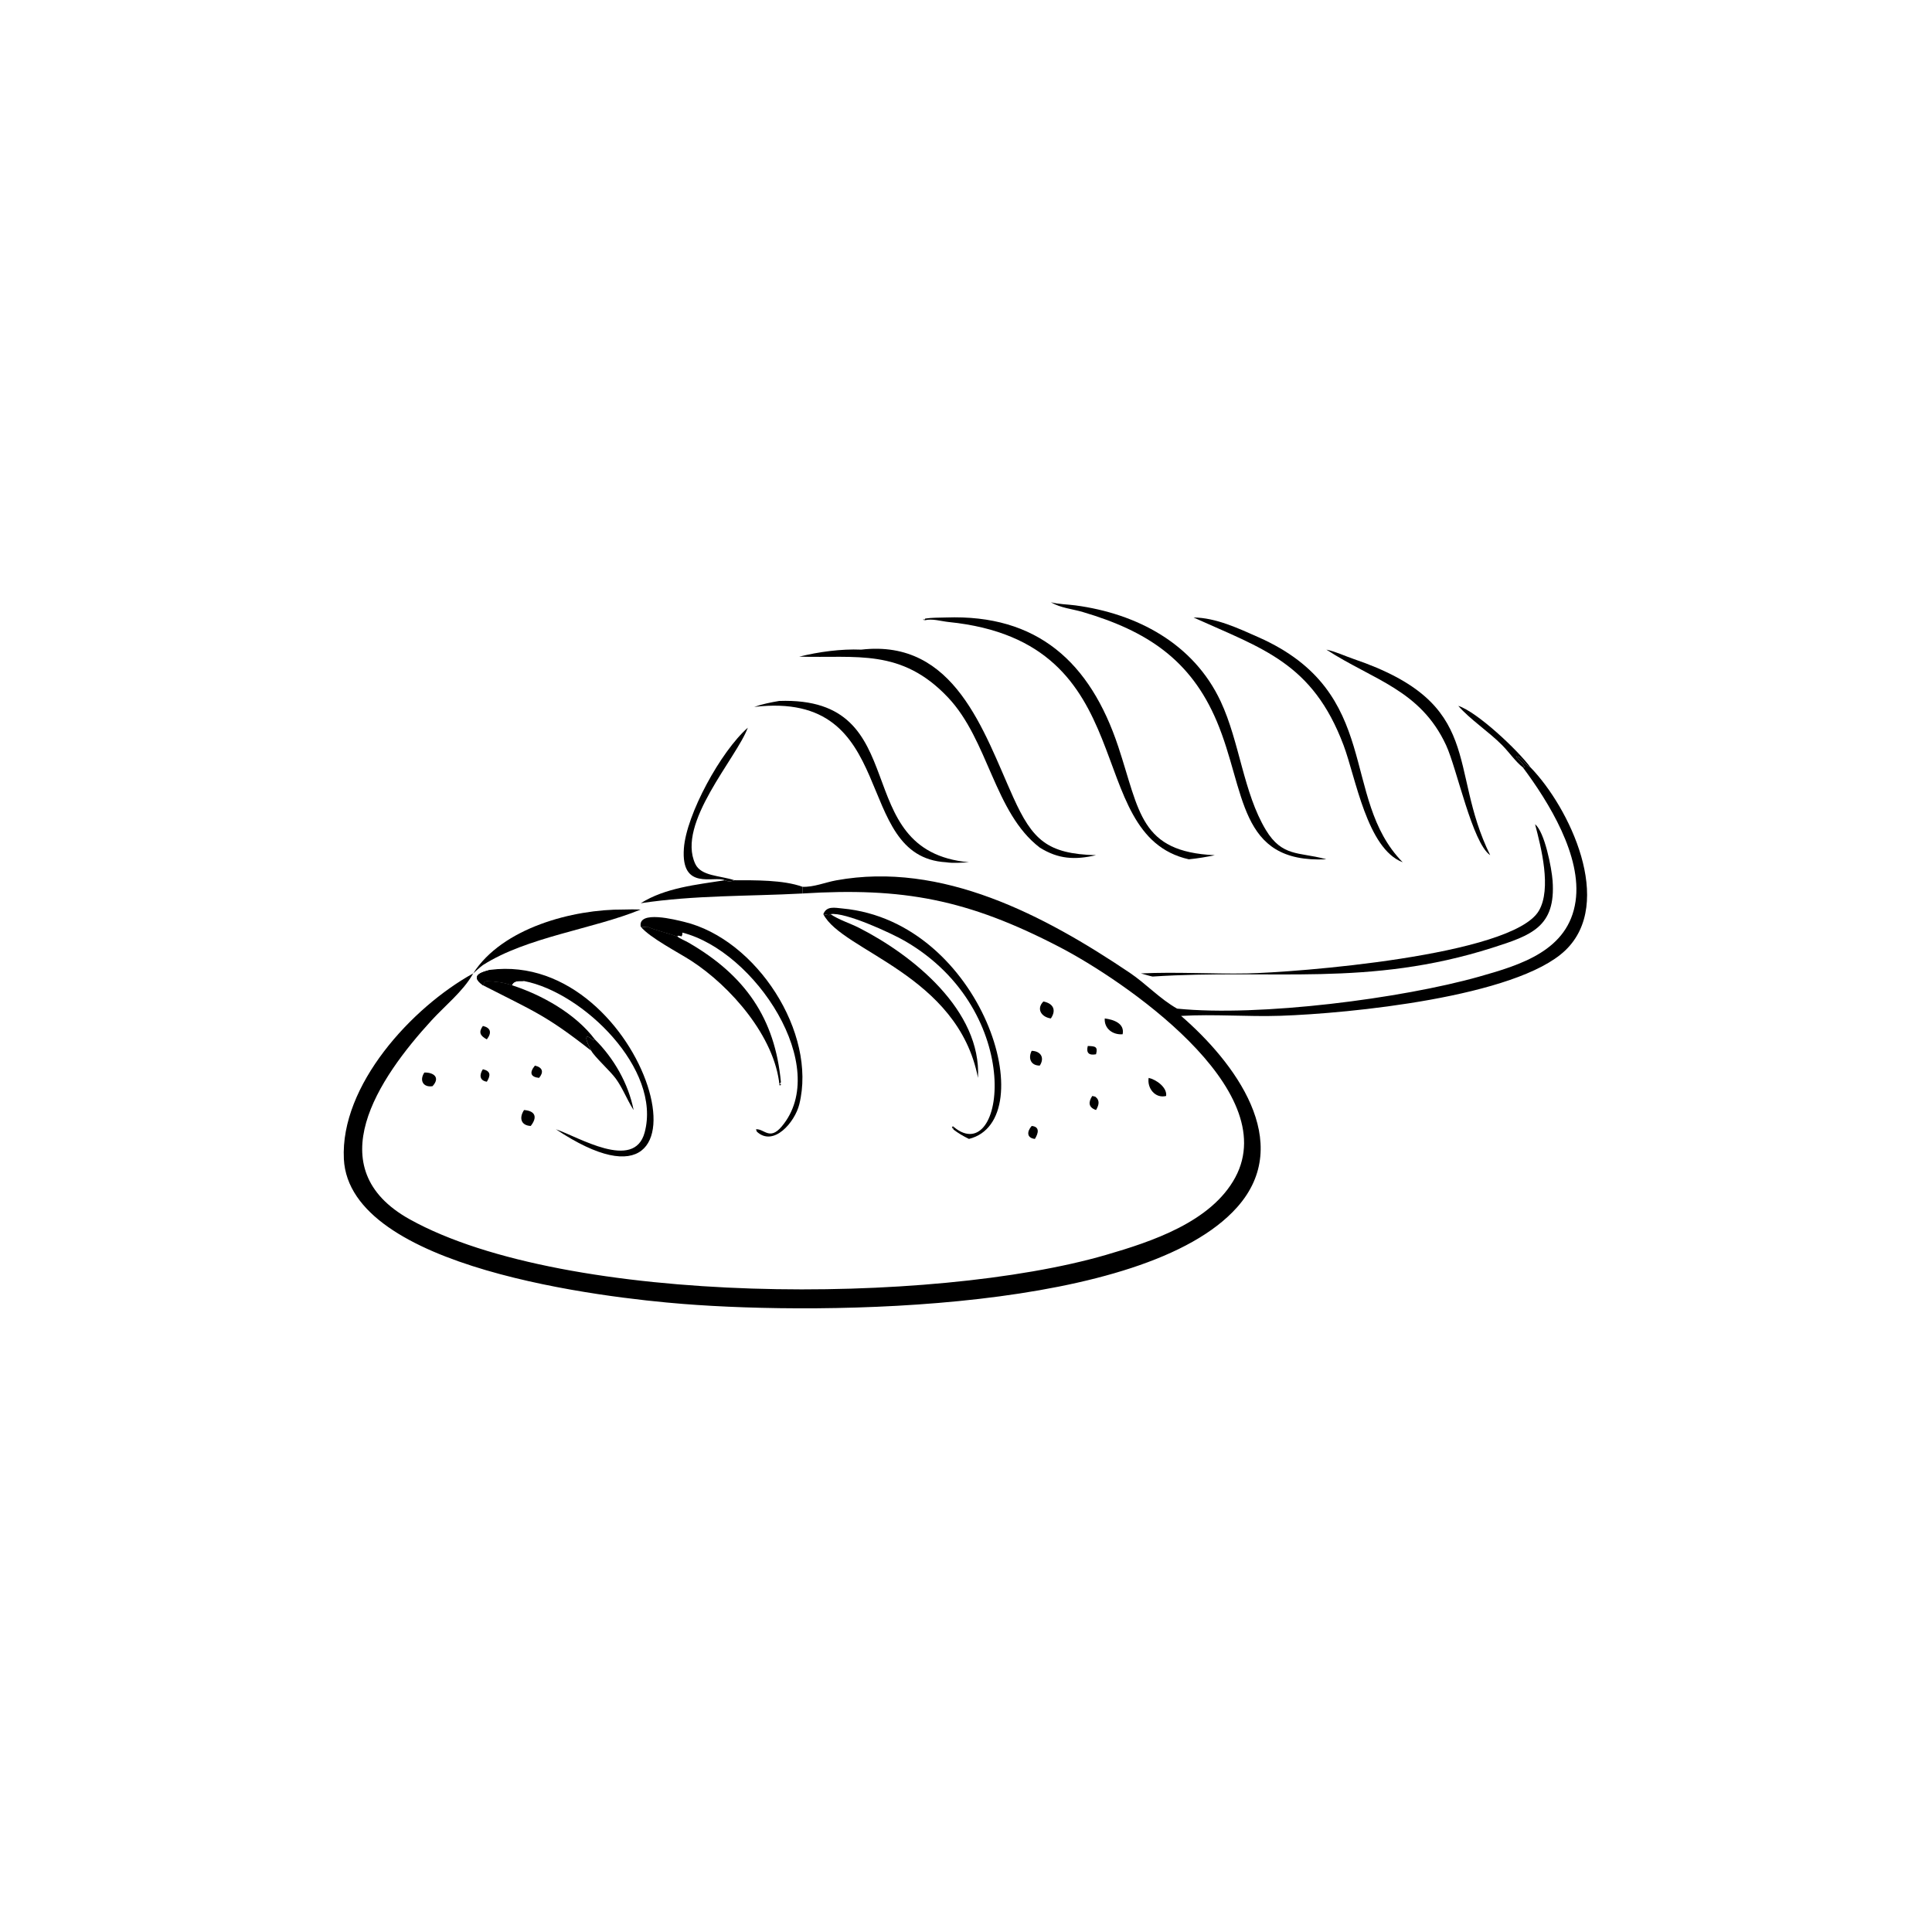 <?xml version="1.0" encoding="utf-8" ?>
<svg xmlns="http://www.w3.org/2000/svg" xmlns:xlink="http://www.w3.org/1999/xlink" width="1024" height="1024">
	<path transform="scale(2 2)" d="M403.58 203.378L404.003 203.265C403.604 202.218 402.434 201.388 401.755 200.48C403.199 200.306 404.141 202.839 405.61 203.378C415.886 213.962 428.014 239.269 414.812 251.874C401.863 264.237 357.459 268.584 339.393 269.192C330.606 269.488 321.767 268.71 313.002 269.228C327.046 281.372 343.251 302.664 327.833 319.954C303.255 347.515 219.063 348.583 180.998 345.555C160.165 343.898 92.584 336.172 91.127 307.156C90.146 287.635 109.07 266.992 125.396 257.965L125.201 258.312C122.692 262.701 117.845 266.617 114.383 270.39C100.259 285.78 84.208 309.581 108.586 323.133C150.079 346.201 247.355 345.858 293.053 332.575C305.17 329.053 320.975 323.861 327.354 312.044C340.094 288.442 297.431 259.629 280.857 251.01C256.39 238.286 239.29 235.134 212.659 236.784L212.659 235.006C215.643 235.142 218.668 233.838 221.586 233.306C249.627 228.189 276.814 242.601 299.367 257.774C303.734 260.712 307.345 264.697 311.948 267.297C333.795 269.504 371.525 264.599 391.971 258.824C403.004 255.707 415.661 251.925 417.544 238.834C419.266 226.862 410.471 212.618 403.58 203.378Z"/>
	<path transform="scale(2 2)" d="M250.708 163.641C274.859 162.773 288.904 175.421 296.358 197.893C302.063 215.09 302.1 225.754 321.934 226.635C319.678 227.117 317.34 227.501 315.045 227.725C286.083 221.159 303.888 170.147 251.412 164.841C249.439 164.642 247.051 163.878 245.104 164.368L244.998 164.175L244.603 164.151L244.701 164.265L244.851 163.989L244.85 164.335L244.958 164.375L245.194 163.927C246.99 163.652 248.889 163.698 250.708 163.641Z"/>
	<path transform="scale(2 2)" d="M228.251 172.158C253.092 169.285 260.679 193.942 268.497 211.238C273.627 222.587 277.48 226.293 290.463 226.635C284.873 227.926 280.491 227.702 275.548 224.616C263.491 215.394 261.971 196.197 251.24 184.84C238.855 171.733 226.94 174.471 211.811 174.018C216.987 172.736 222.938 171.931 228.251 172.158Z"/>
	<path transform="scale(2 2)" d="M278.488 159.599C280.479 160.141 282.935 160.156 284.999 160.433C301.218 162.608 316.283 170.481 323.492 185.88C328.521 196.622 329.511 210.098 335.485 219.982C339.761 227.057 344.221 225.79 351.011 227.59L351.504 227.725C327.93 228.838 330.257 209.611 322.458 191.152C315.533 174.762 303.852 167.178 286.992 162.203C284.15 161.364 281.083 161.135 278.488 159.599Z"/>
	<path transform="scale(2 2)" d="M406.81 218.439C409.363 220.468 411.213 230.098 411.453 233.389C412.346 245.614 405.848 247.869 395.504 251.165C362.589 261.654 337.053 256.738 305.439 258.796C304.41 258.583 303.376 258.241 302.36 257.965C311.723 257.524 321.173 258.135 330.55 257.962C342.627 257.739 400.836 253.369 407.826 241.347C411.227 235.498 408.424 224.576 406.81 218.439Z"/>
	<path transform="scale(2 2)" d="M129.923 257.015C171.585 251.72 193.608 330.071 147.318 299.27C153.177 301.228 168.044 310.443 170.834 300.133C175.382 283.326 154.506 262.977 138.885 259.99C137.576 260.019 136.284 259.746 135.645 261.092C133.373 260.28 131.419 260.101 129.019 259.99L128.464 260.141L127.969 261.092C124.543 258.632 127.242 257.707 129.923 257.015Z"/>
	<path transform="scale(2 2)" d="M127.969 261.092C124.543 258.632 127.242 257.707 129.923 257.015L129.421 258.211L129.644 258.624C130.135 258.626 130.786 258.502 131.179 258.796C130.372 258.955 129.503 258.971 128.893 259.533L129.019 259.99L128.464 260.141L127.969 261.092Z"/>
	<path transform="scale(2 2)" d="M129.019 259.99L128.893 259.533C129.503 258.971 130.372 258.955 131.179 258.796C133.696 258.981 136.438 259.367 138.885 259.99C137.576 260.019 136.284 259.746 135.645 261.092C133.373 260.28 131.419 260.101 129.019 259.99Z"/>
	<path transform="scale(2 2)" d="M316.298 163.641C322.194 163.685 328.211 166.527 333.505 168.873C366.615 183.55 354.948 211.408 371.725 228.507C362.272 224.921 359.283 206.052 356.051 197.475C347.825 175.646 334.608 171.926 316.298 163.641Z"/>
	<path transform="scale(2 2)" d="M169.799 245.57C168.992 241.122 179.031 243.752 181.347 244.312C200.501 248.939 216.545 273.665 211.819 292.666C210.636 297.423 204.994 304.011 200.572 299.9L200.337 299.275C202.524 299.068 203.938 302.373 207.188 298.501C220.366 282.799 200.162 252.058 180.825 247.152C180.805 247.553 180.761 247.739 180.629 248.105L179.71 247.918L179.447 248.163C177.359 247.34 173.153 246.378 171.635 245.57C171.016 245.611 170.416 245.672 169.799 245.57Z"/>
	<path transform="scale(2 2)" d="M171.635 245.57C174.671 244.796 178.048 245.854 180.825 247.152C180.805 247.553 180.761 247.739 180.629 248.105L179.71 247.918L179.447 248.163C177.359 247.34 173.153 246.378 171.635 245.57Z"/>
	<path transform="scale(2 2)" d="M218.192 242.261C219.056 240.012 221.22 240.567 223.285 240.76C260.457 244.234 276.636 296.904 256.781 301.826C255.354 301.135 253.943 300.314 252.686 299.342L252.465 298.444L252.586 299.253L252.259 298.685L252.539 298.473L252.886 298.758C266.146 309.523 272.293 268.125 239.748 249.338C236.26 247.325 223.951 241.621 220.104 242.261L219.755 242.526C219.223 242.469 218.715 242.372 218.192 242.261Z"/>
	<path transform="scale(2 2)" d="M218.192 242.261C218.715 242.372 219.223 242.469 219.755 242.526L220.104 242.261C222.259 243.754 225.289 244.679 227.658 245.887C241.944 253.17 260.114 267.782 259.178 285.652C253.848 258.216 223.148 252.102 218.192 242.261Z"/>
	<path transform="scale(2 2)" d="M171.635 245.57C173.153 246.378 177.359 247.34 179.447 248.163C180.286 248.798 181.498 249.25 182.427 249.786C197.476 258.466 205.403 269.888 206.954 286.844L206.46 287.349C206.625 287.317 206.801 287.19 206.957 287.256L206.886 287.611L206.576 287.616C205.312 274.727 193.653 261.383 183.132 254.582C179.761 252.403 172.148 248.485 169.799 245.57C170.416 245.672 171.016 245.611 171.635 245.57Z"/>
	<path transform="scale(2 2)" d="M206.478 185.761C243.144 184.477 224.037 225.516 256.781 228.507C254.77 228.604 252.705 228.813 250.708 228.507C225.386 227.019 238.937 182.763 199.868 187.34C202.055 186.574 204.202 186.152 206.478 185.761Z"/>
	<path transform="scale(2 2)" d="M351.504 172.158C353.833 172.624 356.451 173.864 358.739 174.643C393.843 186.596 383.497 203.444 394.914 226.635C390.161 223.386 386.101 203.67 383.229 197.485C376.401 182.783 363.928 180.235 351.504 172.158Z"/>
	<path transform="scale(2 2)" d="M165.334 241.035C166.828 240.971 168.304 240.994 169.799 241.035C157.191 246.224 139.695 248.282 127.969 255.759C127.066 256.442 126.238 257.21 125.396 257.965C133.099 245.89 151.831 240.931 165.334 241.035Z"/>
	<path transform="scale(2 2)" d="M194.631 233.273C200.08 233.283 207.571 233.158 212.659 235.006L212.659 236.784C198.242 237.556 184.15 237.192 169.799 239.363C176.348 235.249 184.6 234.456 192.074 233.273C192.931 233.68 193.759 233.616 194.631 233.273Z"/>
	<path transform="scale(2 2)" d="M129.019 259.99C131.419 260.101 133.373 260.28 135.645 261.092C143.613 263.652 152.511 268.641 157.637 275.444L157.206 275.585C153.458 272.654 156.663 278.371 156.704 278.476C144.609 268.943 141.246 267.911 127.969 261.092L128.464 260.141L129.019 259.99Z"/>
	<path transform="scale(2 2)" d="M192.074 233.273C189.276 231.973 180.422 236.19 181.236 224.846C181.882 215.843 191.024 199.118 198.18 192.847C195.19 200.923 179.225 218.193 184.249 228.931C185.793 232.23 190.72 231.986 194.631 233.273C193.759 233.616 192.931 233.68 192.074 233.273Z"/>
	<path transform="scale(2 2)" d="M156.704 278.476C156.663 278.371 153.458 272.654 157.206 275.585L157.637 275.444C162.708 280.479 166.527 287.161 167.913 294.167L167.754 293.919C166.11 291.31 165 288.322 163.183 285.835C161.716 283.828 157.545 280.056 156.704 278.476Z"/>
	<path transform="scale(2 2)" d="M403.58 203.378C401.661 201.867 399.878 199.298 398.124 197.517C394.579 193.916 389.504 190.604 386.458 187.055C391.517 188.683 402.32 198.885 405.61 203.378C404.141 202.839 403.199 200.306 401.755 200.48C402.434 201.388 403.604 202.218 404.003 203.265L403.58 203.378Z"/>
	<path transform="scale(2 2)" d="M304.406 285.652C306.344 286.065 309.357 288.157 309.036 290.444C306.137 291.179 303.952 288.36 304.406 285.652Z"/>
	<path transform="scale(2 2)" d="M292.77 269.899C295.154 270.203 298.101 271.236 297.509 274.087C294.917 274.306 292.589 272.597 292.77 269.899Z"/>
	<path transform="scale(2 2)" d="M112.459 284.231C114.845 284.167 116.777 285.489 114.63 287.845C112.212 288.254 111.051 286.353 112.459 284.231Z"/>
	<path transform="scale(2 2)" d="M276.515 265.403C279.195 265.948 279.967 267.715 278.488 269.899C275.93 269.53 274.587 267.332 276.515 265.403Z"/>
	<path transform="scale(2 2)" d="M138.885 294.167C141.975 294.413 142.421 296.145 140.648 298.391C137.96 298.258 137.557 296.136 138.885 294.167Z"/>
	<path transform="scale(2 2)" d="M273.409 278.476C275.902 278.561 276.868 280.396 275.548 282.393C273.091 282.398 272.435 280.347 273.409 278.476Z"/>
	<path transform="scale(2 2)" d="M141.761 282.393C143.818 282.875 144.148 284.134 142.862 285.652C140.619 285.425 140.225 284.264 141.761 282.393Z"/>
	<path transform="scale(2 2)" d="M273.409 298.391C275.591 298.586 275.21 300.301 274.256 301.826C272.082 301.577 272.083 299.902 273.409 298.391Z"/>
	<path transform="scale(2 2)" d="M127.969 283.359C130.112 283.854 130.013 285.049 129.019 286.665C127.013 286.365 127.029 284.751 127.969 283.359Z"/>
	<path transform="scale(2 2)" d="M127.969 271.887C130.043 272.363 130.391 273.674 129.019 275.444C127.228 274.497 126.77 273.538 127.969 271.887Z"/>
	<path transform="scale(2 2)" d="M289.462 290.444L290.255 290.625C291.565 291.619 291.214 292.861 290.463 294.167C288.412 293.483 288.389 292.063 289.462 290.444Z"/>
	<path transform="scale(2 2)" d="M288.274 277.197C290.193 277.265 291.016 277.299 290.463 279.392C288.576 279.753 287.803 279.033 288.274 277.197Z"/>
</svg>
